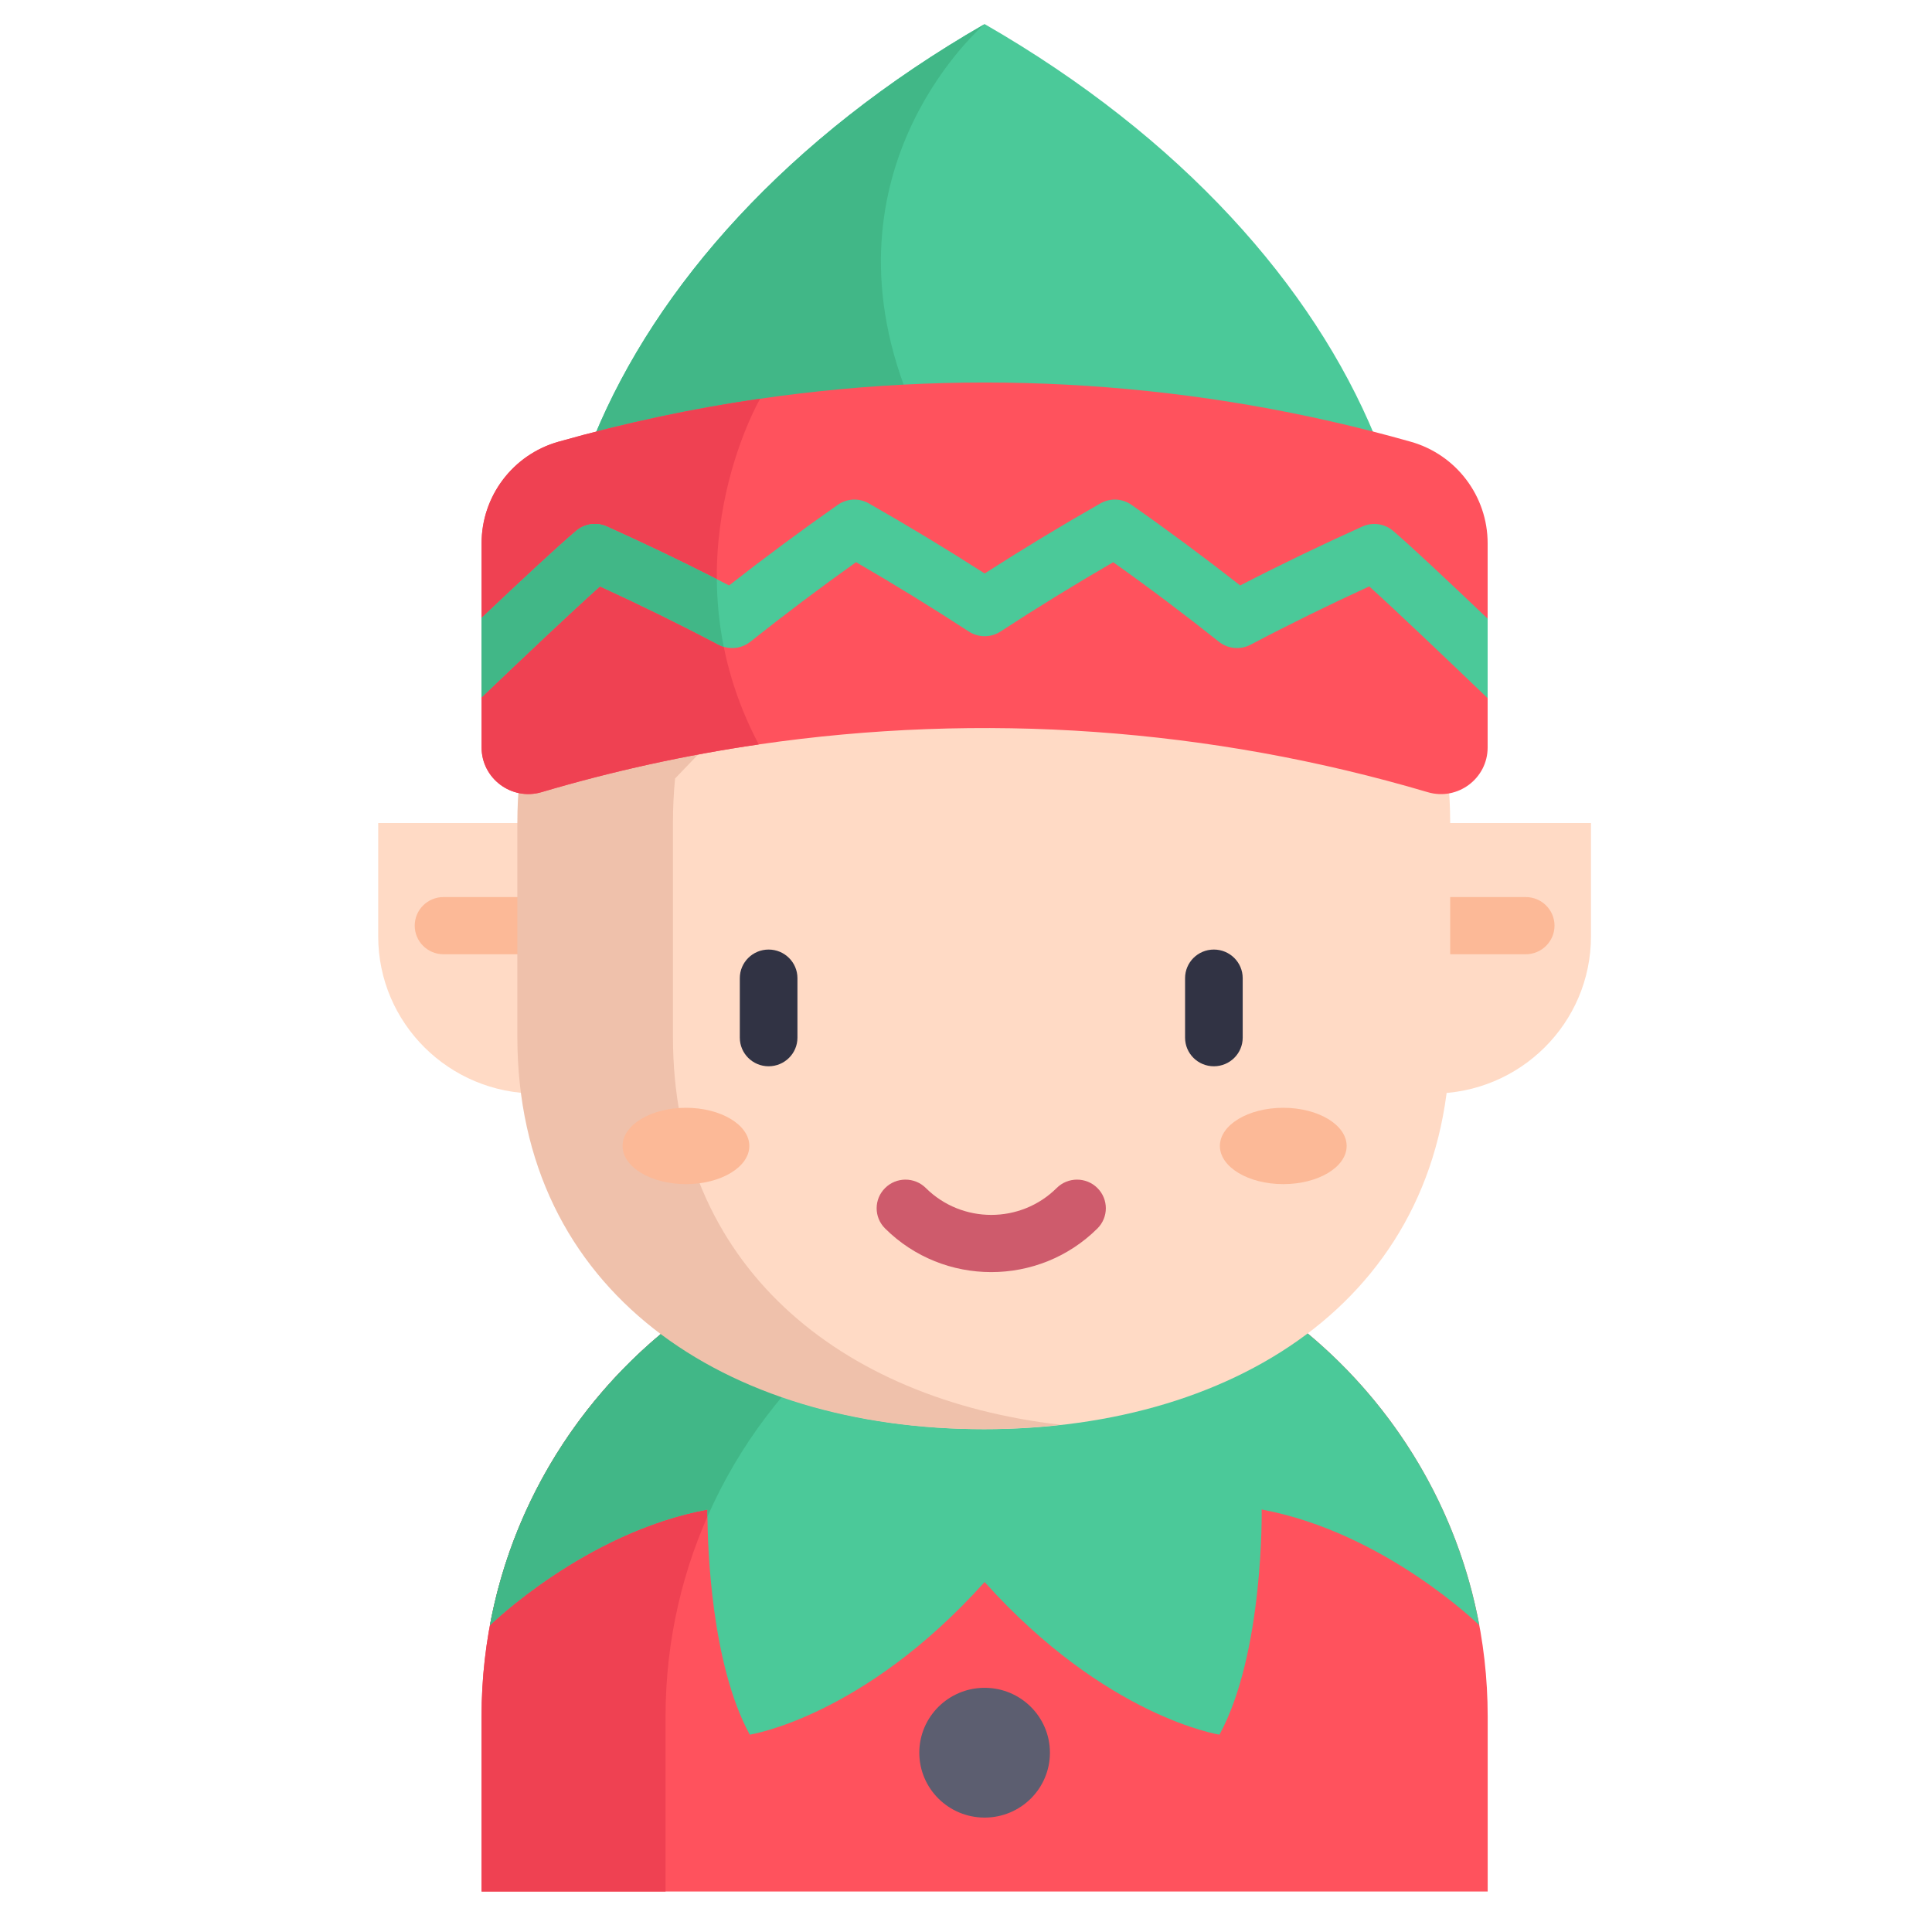 <svg width="41" height="41" viewBox="0 0 41 41" fill="none" xmlns="http://www.w3.org/2000/svg">
<g clip-path="url(#clip0)">
<path d="M30.402 23.207H30.367V17.466H33.763V19.869C33.763 21.713 32.258 23.207 30.402 23.207Z" fill="#FFDAC5"/>
<path d="M11.387 23.207H11.422V17.466H8.026V19.869C8.026 21.713 9.531 23.207 11.387 23.207Z" fill="#FFDAC5"/>
<path d="M32.377 20.251H30.775C30.437 20.251 30.163 19.98 30.163 19.644C30.163 19.308 30.437 19.037 30.775 19.037H32.377C32.715 19.037 32.989 19.308 32.989 19.644C32.989 19.979 32.715 20.251 32.377 20.251Z" fill="#FCB997"/>
<path d="M11.015 20.251H9.412C9.075 20.251 8.801 19.98 8.801 19.644C8.801 19.308 9.075 19.037 9.412 19.037H11.015C11.352 19.037 11.626 19.308 11.626 19.644C11.626 19.979 11.352 20.251 11.015 20.251Z" fill="#FCB997"/>
<path d="M31.571 40.141V36.427C31.571 33.163 30.086 30.242 27.751 28.297H14.039C11.703 30.242 10.219 33.163 10.219 36.427V40.141" fill="#FF525D"/>
<path d="M17.944 28.297H14.039C11.703 30.242 10.219 33.163 10.219 36.427V40.141H14.124V36.427C14.124 33.163 15.609 30.242 17.944 28.297Z" fill="#EF4152"/>
<path d="M31.393 34.49C31.393 34.49 29.384 32.52 26.775 32.034C26.775 32.034 26.824 35.082 25.879 36.812C25.879 36.812 23.471 36.444 20.895 33.573C18.319 36.444 15.911 36.812 15.911 36.812C15.091 35.311 15.018 32.819 15.013 32.185C15.013 32.088 15.014 32.034 15.014 32.034C12.405 32.52 10.398 34.49 10.398 34.49H10.397C10.855 32.02 12.177 29.849 14.039 28.297H27.751C29.614 29.849 30.935 32.02 31.393 34.49H31.393Z" fill="#4BC999"/>
<path d="M17.945 28.297C16.689 29.343 15.678 30.672 15.013 32.185C15.013 32.088 15.014 32.034 15.014 32.034C12.405 32.52 10.398 34.49 10.398 34.49H10.397C10.855 32.02 12.177 29.849 14.039 28.297H17.945Z" fill="#41B787"/>
<path d="M29.176 9.256H12.614C13.93 6.073 16.707 2.919 20.895 0.511C25.082 2.919 27.86 6.073 29.176 9.256Z" fill="#4BC999"/>
<path d="M15.432 11.968L23.659 11.21L30.729 16.521C30.759 16.832 30.775 17.147 30.775 17.466V22.001C30.775 27.421 26.352 30.329 20.895 30.329C15.438 30.329 11.015 27.421 11.015 22.001V17.466C11.015 17.147 11.03 16.832 11.061 16.521L15.432 11.968Z" fill="#FFDAC5"/>
<path d="M14.281 22.001V17.466C14.281 17.147 14.296 16.832 14.326 16.521L18.698 11.968L23.984 11.481L23.623 11.21L15.396 11.968L11.025 16.521C10.995 16.832 10.979 17.147 10.979 17.466V22.001C10.979 27.421 15.403 30.329 20.859 30.329C21.422 30.329 21.973 30.297 22.51 30.236C17.839 29.702 14.281 26.863 14.281 22.001Z" fill="#EFC1AB"/>
<path d="M16.311 22.628C15.974 22.628 15.7 22.356 15.7 22.021V20.758C15.7 20.423 15.974 20.151 16.311 20.151C16.649 20.151 16.923 20.423 16.923 20.758V22.021C16.923 22.356 16.649 22.628 16.311 22.628Z" fill="#313344"/>
<path d="M25.76 22.628C25.422 22.628 25.149 22.356 25.149 22.021V20.758C25.149 20.423 25.422 20.151 25.76 20.151C26.098 20.151 26.372 20.423 26.372 20.758V22.021C26.372 22.356 26.098 22.628 25.76 22.628Z" fill="#313344"/>
<path d="M19.176 8.162C19.329 8.584 19.323 8.946 19.186 9.256H12.614C13.93 6.073 16.707 2.919 20.895 0.511C20.895 0.511 17.456 3.428 19.176 8.162Z" fill="#41B787"/>
<path d="M21.036 26.996C20.22 26.996 19.404 26.688 18.783 26.07C18.544 25.833 18.544 25.449 18.783 25.212C19.022 24.974 19.409 24.974 19.648 25.212C20.413 25.972 21.659 25.972 22.424 25.212C22.663 24.974 23.05 24.974 23.289 25.212C23.527 25.449 23.527 25.833 23.289 26.07C22.668 26.687 21.852 26.996 21.036 26.996Z" fill="#CE5B6C"/>
<path d="M31.57 11.529V15.863C31.57 16.521 30.933 16.999 30.298 16.811C25.679 15.445 20.833 15.108 16.102 15.798C14.549 16.025 13.009 16.362 11.493 16.811C10.858 16.998 10.22 16.521 10.22 15.863V11.529C10.22 10.531 10.883 9.649 11.849 9.375C13.259 8.976 14.688 8.672 16.128 8.462C20.729 7.794 25.438 8.098 29.941 9.375C30.907 9.649 31.57 10.531 31.57 11.529Z" fill="#FF525D"/>
<path d="M16.102 15.798C14.549 16.024 13.008 16.362 11.493 16.81C10.858 16.998 10.22 16.521 10.22 15.862V11.528C10.22 10.53 10.883 9.649 11.849 9.375C13.258 8.976 14.687 8.671 16.128 8.461L16.131 8.462C16.131 8.462 14.082 11.975 16.102 15.798Z" fill="#EF4152"/>
<path d="M31.57 13.129V14.816C30.649 13.933 29.634 12.966 29.057 12.444C28.205 12.835 27.359 13.25 26.537 13.683C26.322 13.795 26.059 13.771 25.869 13.62C25.142 13.042 24.389 12.474 23.624 11.931C22.811 12.402 22.009 12.896 21.232 13.402C21.028 13.535 20.764 13.535 20.56 13.402C19.782 12.895 18.979 12.401 18.167 11.93C17.402 12.475 16.649 13.042 15.922 13.62C15.762 13.747 15.55 13.785 15.359 13.726C15.323 13.715 15.288 13.7 15.254 13.683C14.432 13.25 13.585 12.834 12.732 12.443C12.106 13.003 11.067 13.988 10.22 14.798V13.114C11.017 12.36 11.809 11.62 12.228 11.265C12.408 11.112 12.661 11.076 12.877 11.173C13.664 11.527 14.446 11.901 15.212 12.291C15.299 12.335 15.385 12.38 15.472 12.424C16.221 11.837 16.996 11.263 17.78 10.713C17.974 10.577 18.23 10.565 18.436 10.682C19.268 11.156 20.094 11.655 20.896 12.17C21.696 11.656 22.522 11.156 23.354 10.682C23.561 10.565 23.817 10.577 24.011 10.713C24.795 11.262 25.569 11.837 26.319 12.424C27.168 11.986 28.038 11.567 28.913 11.173C29.129 11.076 29.383 11.112 29.563 11.265C29.927 11.574 30.719 12.318 31.57 13.129Z" fill="#4BC999"/>
<path d="M20.895 38.572C21.661 38.572 22.281 37.955 22.281 37.195C22.281 36.435 21.661 35.818 20.895 35.818C20.13 35.818 19.509 36.435 19.509 37.195C19.509 37.955 20.13 38.572 20.895 38.572Z" fill="#5C5E70"/>
<path d="M27.233 25.129C27.976 25.129 28.578 24.766 28.578 24.319C28.578 23.872 27.976 23.509 27.233 23.509C26.49 23.509 25.888 23.872 25.888 24.319C25.888 24.766 26.49 25.129 27.233 25.129Z" fill="#FCB997"/>
<path d="M14.557 25.129C15.3 25.129 15.902 24.766 15.902 24.319C15.902 23.872 15.3 23.509 14.557 23.509C13.814 23.509 13.212 23.872 13.212 24.319C13.212 24.766 13.814 25.129 14.557 25.129Z" fill="#FCB997"/>
<path d="M15.359 13.726C15.323 13.715 15.288 13.701 15.254 13.683C14.432 13.25 13.585 12.834 12.732 12.443C12.106 13.003 11.067 13.988 10.22 14.798V13.114C11.017 12.36 11.809 11.62 12.228 11.265C12.408 11.112 12.661 11.076 12.877 11.173C13.664 11.527 14.446 11.901 15.212 12.292C15.216 12.747 15.259 13.228 15.359 13.726Z" fill="#41B787"/>
</g>
<defs>
<clipPath id="clip0">
<rect width="39.892" height="39.63" fill="white" transform="translate(0.949 0.511)"/>
</clipPath>
</defs>
</svg>
